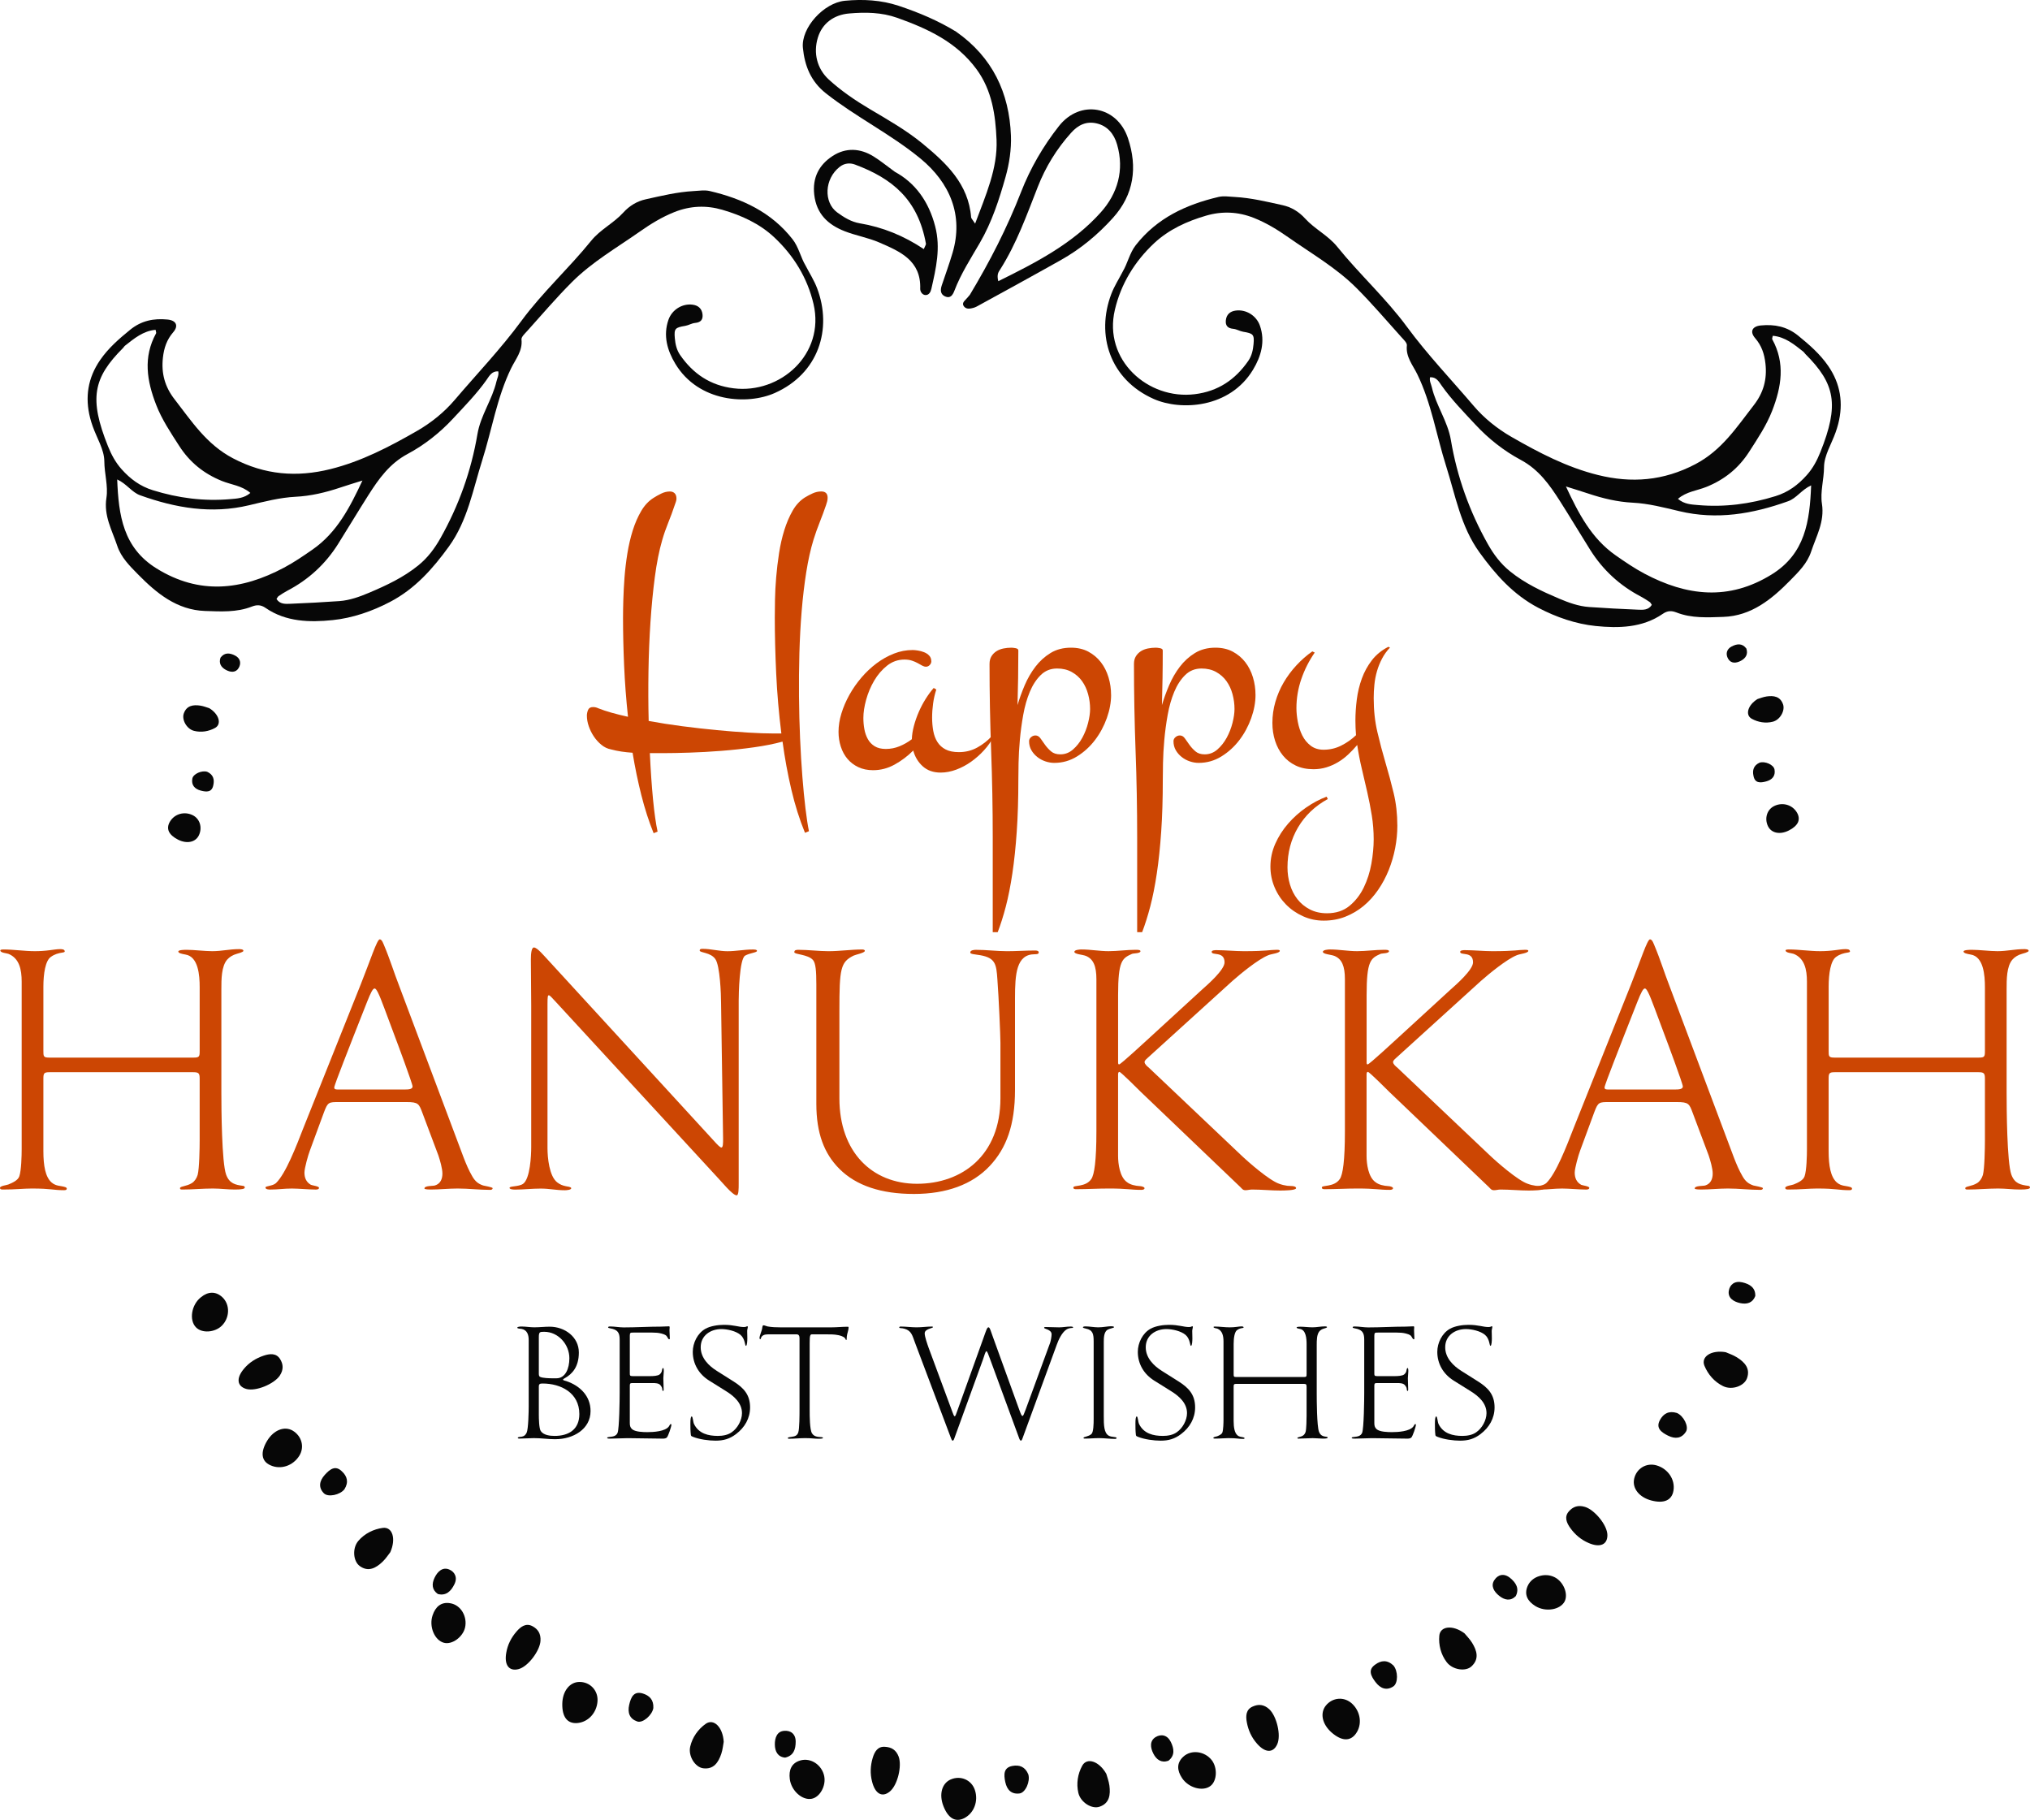 <svg id="_Слой_2" xmlns="http://www.w3.org/2000/svg" width="1080" height="968.05" viewBox="0 0 1080 968.05"><g id="Happy_hanukkah09_92313270"><g id="Happy_hanukkah09_92313270-2"><g><g><path d="M124.99 632.75c-3.97.0-7.76-.54-11.73-.54-5.41.0-10.82.54-16.23.54-1.08.0-1.26-.18-1.26-.72.0-1.08 3.43-.9 6.31-2.71 1.44-.9 2.52-2.52 3.07-4.33.9-3.25 1.08-14.43 1.08-18.22v-33c0-2.89-.54-3.43-3.43-3.43H26.33c-2.89.0-3.25.54-3.25 3.43v38.6c0 7.75 1.08 13.7 4.33 16.59 2.53 2.16 4.69 1.62 7.4 2.53.36.18.72.36.72.72.0.89-.9.89-1.62.89-5.6.0-6.67-.89-16.96-.89-4.33.0-8.66.54-15.33.54-.73.0-1.63.0-1.63-.91.0-1.08 3.79-1.44 4.51-1.8 2.16-.9 5.05-2.16 5.77-4.33 1.08-3.07 1.26-11 1.26-14.43v-89.1c0-6.49-1.26-12.44-7.03-14.79-.9-.36-4.33-.54-4.33-1.8.0-.54 1.26-.54 1.62-.54 5.59.0 11.18.91 16.78.91 2.7.0 5.41-.18 8.11-.55 1.8-.18 3.43-.54 5.23-.54.9.0 2.53.0 2.53 1.26.0.36-.9.54-1.08.54-2.35.36-4.33.9-6.31 2.34-2.89 1.98-3.97 8.84-3.97 15.87v34.09c0 2.88.0 3.6 3.07 3.6h76.83c3.07.0 3.25-.54 3.25-3.6v-33.91c0-6.31-.72-16.23-7.57-17.31-1.99-.36-3.79-.72-3.79-1.62s3.61-.9 4.33-.9c4.15.0 9.56.73 13.71.73 5.23.0 9.01-1.09 14.25-1.09.54.0 2.34.0 2.34.91.0.72-3.07 1.44-3.61 1.62-1.98.54-3.78 1.62-5.05 3.07-3.07 3.61-3.07 10.46-3.07 15.69v55.01c0 8.48.18 37.16 2.53 43.65 1.8 4.88 5.05 5.41 8.84 5.95.36.0 1.09.18 1.09.9s-1.44 1.08-5.23 1.08z" fill="#cc4603"/><path d="M260.8 632.93c-5.77.0-11.54-.72-17.31-.72-4.87.0-9.56.54-14.43.54-.36.0-3.25.0-3.25-.54.0-1.63 4.51-1.26 5.59-1.63 2.89-.89 3.97-3.42 3.97-6.31.0-2.71-1.26-7.04-2.17-9.74l-8.47-22.54c-1.81-4.87-2.17-5.77-8.48-5.77h-35.89c-5.41.0-5.95.0-7.93 5.23l-7.57 20.56c-.91 2.35-2.89 9.38-2.89 11.73.0 2.71.9 5.05 3.42 6.49.73.36 4.33.73 4.33 1.62s-1.26.91-1.8.91c-3.61.0-9.02-.54-12.62-.54-4.33.0-7.22.54-11.54.54-.54.0-2.53.0-2.53-1.08.0-.9 3.79-.72 5.59-2.35 5.23-5.05 10.82-19.66 14.61-29.4l30.48-76.29c5.05-12.62 8.66-23.98 10.11-23.98 1.26.0 1.98 2.52 2.34 3.24 3.07 7.22 5.23 14.43 8.12 21.82l34.27 91.26c1.26 3.25 2.71 6.68 4.51 9.74 1.44 2.53 3.07 3.97 5.77 4.87.72.18 5.05.91 5.05 1.44.0.72-.72.9-1.26.9zm-50.68-81.52-5.59-14.97c-3.07-8.3-4.33-10.64-5.23-10.64s-1.98 1.98-3.97 7.03l-7.04 17.85c-.9 2.53-10.46 26.33-10.46 27.78.0 1.08.9 1.08 2.35 1.08h34.81c1.99.0 4.51.0 4.51-1.62.0-1.44-8.47-24.17-9.38-26.51z" fill="#cc4603"/><path d="M396.43 508.31c-3.07 1.8-3.43 20.56-3.43 23.99v97.4c0 2.52.0 6.13-1.08 6.13-2.17.0-8.11-7.39-9.74-9.02l-86.39-93.79c-2.17-2.34-3.25-3.6-3.79-3.6s-.72.54-.72 4.69v76.65c0 4.87.9 14.97 5.23 18.22 1.44 1.08 2.71 1.62 4.51 1.99.9.18 2.89.36 2.89 1.08.0.9-2.53 1.08-3.42 1.08-4.69.0-8.12-.89-12.81-.89s-9.2.54-13.71.54c-.18.0-2.89.0-2.89-.91.0-1.08 4.87-.54 7.21-2.16 3.79-2.71 4.33-15.16 4.33-19.49v-75.39c0-.36-.18-22.73-.18-24.53.0-3.25.36-6.31 1.62-6.31 1.8.0 5.59 4.69 6.85 5.95l90.18 98.3c.36.36 1.98 2.16 2.71 2.16.9.0.9-2.35.9-4.69l-1.08-72.32c0-4.33-.54-19.84-3.07-23.27-2.52-3.61-8.29-3.25-8.29-4.51.0-.9.9-.9 1.62-.9 4.33.0 8.66 1.27 13.17 1.27s8.83-.91 13.34-.91c.9.0 2.35.0 2.35.73.0.9-3.78 1.08-6.31 2.52z" fill="#cc4603"/><path d="M550.46 507.59c-9.74.0-10.46 10.46-10.46 23.45v48.69c0 18.58-4.51 31.02-13.53 40.58-9.2 9.74-22.9 14.79-40.22 14.79s-30.66-4.33-39.68-13.35c-8.11-8.11-12.26-18.94-12.26-34.63v-63.48c0-7.22-.36-11.36-1.8-12.99-2.71-3.06-9.92-2.88-9.92-4.15s1.27-1.26 2.35-1.26c5.23.0 10.64.73 15.87.73 5.95.0 12.09-.91 17.86-.91.72.0 1.44.18 1.44.73.0 1.08-4.87 1.98-5.95 2.52-7.03 3.43-7.58 7.03-7.58 29.4v46.53c0 28.49 17.31 45.45 41.3 45.45s44.37-15.16 44.37-45.45v-29.58c0-3.79-.9-24.35-1.62-33.73-.54-8.11-1.09-11.36-9.02-12.81-3.07-.54-5.41-.54-5.41-1.44.0-1.26 1.98-1.44 3.06-1.44 5.6.0 11.01.73 16.6.73 4.87.0 9.92-.37 14.79-.37 1.08.0 1.98.18 1.98 1.09s-1.44.9-2.16.9z" fill="#cc4603"/><path d="M681.41 633.29c-5.05.0-10.28-.54-15.33-.54-1.09.0-2.35.36-3.43.36-1.44.0-1.8-.72-2.7-1.62l-53.03-50.68c-1.26-1.26-10.64-10.64-11.36-10.64s-.72 1.08-.72 1.44v43.29c0 4.14.9 11.18 4.69 13.88 1.8 1.44 4.33 1.99 7.03 2.17.54.0 2.35.36 2.35 1.08s-.9.9-1.8.9c-5.59.0-7.4-.72-17.14-.72-5.95.0-11.36.36-17.31.36-.72.0-1.62.0-1.62-.9.0-1.44 6.5.0 9.56-4.51 1.62-2.35 2.71-9.74 2.71-25.44v-80.8c0-7.04-1.63-10.82-5.6-12.44-1.8-.72-6.13-.9-6.13-2.17.0-1.08 2.88-1.26 3.78-1.26 4.87.0 9.56.91 14.43.91s9.56-.73 14.43-.73c.91.0 2.53.0 2.53.73.0 1.26-3.61 1.08-4.51 1.44-5.23 2.35-7.39 3.61-7.39 22v35.71c0 .36.0 1.09.54 1.09.9.0 14.43-12.63 15.87-13.89l28.32-25.97c3.07-2.71 11.91-10.46 11.91-14.43.0-6.13-6.86-3.42-6.86-5.59.0-.9 1.99-.9 2.53-.9 4.69.0 9.92.55 14.61.55 12.27.0 13.71-.73 17.31-.73.9.0 1.8.0 1.8.54.0 1.26-4.51 1.62-6.13 2.34-5.41 2.17-14.61 9.74-19.11 13.71l-44.91 40.76c-.54.54-1.8 1.44-1.8 2.35.0 1.08 1.44 2.34 2.16 2.88l48.88 46.35c4.33 4.15 15.33 13.71 20.56 15.51 1.44.54 2.89.89 4.33 1.08 1.08.18 4.69-.18 4.69 1.26.0 1.26-7.03 1.26-8.11 1.26z" fill="#cc4603"/><path d="M813.61 633.29c-5.05.0-10.28-.54-15.33-.54-1.08.0-2.34.36-3.42.36-1.44.0-1.8-.72-2.71-1.62l-53.02-50.68c-1.26-1.26-10.64-10.64-11.37-10.64s-.72 1.08-.72 1.44v43.29c0 4.14.9 11.18 4.69 13.88 1.8 1.44 4.33 1.99 7.04 2.17.54.0 2.34.36 2.34 1.08s-.9.9-1.8.9c-5.59.0-7.39-.72-17.13-.72-5.95.0-11.36.36-17.31.36-.72.0-1.62.0-1.62-.9.0-1.44 6.49.0 9.56-4.51 1.62-2.35 2.71-9.74 2.71-25.44v-80.8c0-7.04-1.62-10.82-5.59-12.44-1.8-.72-6.13-.9-6.13-2.17.0-1.08 2.89-1.26 3.79-1.26 4.87.0 9.56.91 14.43.91s9.56-.73 14.43-.73c.91.0 2.53.0 2.53.73.0 1.26-3.61 1.08-4.51 1.44-5.23 2.35-7.4 3.61-7.4 22v35.71c0 .36.0 1.09.54 1.09.9.0 14.43-12.63 15.87-13.89l28.31-25.97c3.07-2.71 11.9-10.46 11.9-14.43.0-6.13-6.85-3.42-6.85-5.59.0-.9 1.98-.9 2.53-.9 4.69.0 9.92.55 14.61.55 12.27.0 13.71-.73 17.31-.73.9.0 1.8.0 1.8.54.0 1.26-4.51 1.62-6.13 2.34-5.41 2.17-14.6 9.74-19.11 13.71l-44.91 40.76c-.54.54-1.8 1.44-1.8 2.35.0 1.08 1.44 2.34 2.16 2.88l48.88 46.35c4.33 4.15 15.33 13.71 20.56 15.51 1.44.54 2.89.89 4.33 1.08 1.09.18 4.69-.18 4.69 1.26.0 1.26-7.03 1.26-8.11 1.26z" fill="#cc4603"/><path d="M936.61 632.93c-5.77.0-11.54-.72-17.31-.72-4.87.0-9.56.54-14.43.54-.36.0-3.25.0-3.25-.54.0-1.63 4.51-1.26 5.6-1.63 2.88-.89 3.97-3.42 3.97-6.31.0-2.71-1.26-7.04-2.17-9.74l-8.47-22.54c-1.8-4.87-2.16-5.77-8.48-5.77h-35.89c-5.41.0-5.95.0-7.93 5.23l-7.58 20.56c-.9 2.35-2.89 9.38-2.89 11.73.0 2.71.9 5.05 3.43 6.49.72.36 4.33.73 4.33 1.62s-1.26.91-1.8.91c-3.61.0-9.02-.54-12.63-.54-4.33.0-7.21.54-11.54.54-.54.0-2.52.0-2.52-1.08.0-.9 3.79-.72 5.59-2.35 5.23-5.05 10.82-19.66 14.61-29.4l30.48-76.29c5.05-12.62 8.65-23.98 10.1-23.98 1.26.0 1.99 2.52 2.34 3.24 3.07 7.22 5.23 14.43 8.12 21.82l34.27 91.26c1.26 3.25 2.71 6.68 4.51 9.74 1.44 2.53 3.07 3.97 5.77 4.87.72.18 5.05.91 5.05 1.44.0.72-.72.9-1.26.9zm-50.68-81.52-5.59-14.97c-3.07-8.3-4.33-10.64-5.23-10.64s-1.98 1.98-3.97 7.03l-7.03 17.85c-.9 2.53-10.46 26.33-10.46 27.78.0 1.08.9 1.08 2.34 1.08h34.81c1.98.0 4.51.0 4.51-1.62.0-1.44-8.47-24.17-9.38-26.51z" fill="#cc4603"/><path d="M1074.77 632.75c-3.97.0-7.76-.54-11.72-.54-5.41.0-10.82.54-16.23.54-1.08.0-1.26-.18-1.26-.72.0-1.08 3.42-.9 6.31-2.71 1.44-.9 2.52-2.52 3.07-4.33.9-3.25 1.08-14.43 1.08-18.22v-33c0-2.89-.54-3.43-3.43-3.43h-76.47c-2.88.0-3.25.54-3.25 3.43v38.6c0 7.75 1.08 13.7 4.33 16.59 2.53 2.16 4.69 1.62 7.4 2.53.36.18.72.36.72.72.0.89-.9.89-1.62.89-5.59.0-6.67-.89-16.96-.89-4.33.0-8.65.54-15.33.54-.72.0-1.62.0-1.62-.91.0-1.08 3.79-1.44 4.51-1.8 2.17-.9 5.05-2.16 5.77-4.33 1.09-3.07 1.26-11 1.26-14.43v-89.1c0-6.49-1.26-12.44-7.04-14.79-.9-.36-4.33-.54-4.33-1.8.0-.54 1.26-.54 1.62-.54 5.6.0 11.18.91 16.78.91 2.7.0 5.41-.18 8.11-.55 1.8-.18 3.43-.54 5.23-.54.9.0 2.53.0 2.53 1.26.0.36-.9.54-1.08.54-2.34.36-4.33.9-6.31 2.34-2.88 1.98-3.96 8.84-3.96 15.87v34.09c0 2.88.0 3.6 3.06 3.6h76.83c3.07.0 3.25-.54 3.25-3.6v-33.91c0-6.31-.72-16.23-7.58-17.31-1.99-.36-3.79-.72-3.79-1.62s3.61-.9 4.33-.9c4.15.0 9.56.73 13.71.73 5.23.0 9.02-1.09 14.25-1.09.54.0 2.35.0 2.35.91.0.72-3.07 1.44-3.61 1.62-1.98.54-3.79 1.62-5.05 3.07-3.07 3.61-3.07 10.46-3.07 15.69v55.01c0 8.48.18 37.16 2.52 43.65 1.8 4.88 5.05 5.41 8.84 5.95.36.0 1.08.18 1.08.9s-1.44 1.08-5.23 1.08z" fill="#cc4603"/></g><g><path d="M359.9 265.13c0 .63-.11 1.23-.32 1.8-.21.56-.42 1.16-.63 1.8-1.06 3.17-2.2 6.27-3.43 9.3-1.23 3.03-2.31 6.13-3.22 9.3-1.62 5.57-2.92 12.1-3.91 19.6-.99 7.51-1.76 15.5-2.33 23.99-.56 8.5-.92 17.23-1.06 26.21-.14 8.98-.11 17.77.11 26.37 5.71 1.06 11.68 1.99 17.91 2.8 6.23.81 12.31 1.5 18.23 2.06 5.92.57 11.5 1 16.75 1.32 5.25.32 9.78.48 13.58.48h4.12c-1.34-10.71-2.26-21.35-2.75-31.92-.49-10.57-.74-20.46-.74-29.7.0-2.68.04-5.88.11-9.62.07-3.74.28-7.7.63-11.89.35-4.19.86-8.46 1.53-12.79.67-4.33 1.6-8.42 2.8-12.26 1.2-3.84 2.68-7.29 4.44-10.36 1.76-3.07 3.95-5.4 6.55-7.03 1.27-.78 2.64-1.49 4.12-2.17 1.48-.67 2.99-1 4.55-1 2.26.0 3.38 1.13 3.38 3.38.0.7-.09 1.37-.27 2.01-.18.63-.37 1.27-.58 1.9-1.06 3.1-2.18 6.14-3.38 9.14-1.2 2.99-2.29 6.07-3.28 9.25-1.55 5.07-2.84 10.83-3.86 17.28s-1.83 13.3-2.43 20.56c-.6 7.26-1 14.76-1.22 22.51-.21 7.76-.28 15.45-.21 23.09.07 7.65.26 15.1.58 22.35.32 7.26.72 14.02 1.22 20.29.49 6.27 1.04 11.89 1.64 16.86.6 4.97 1.22 9 1.85 12.1l-2.11.85c-2.89-7.04-5.3-14.69-7.24-22.93-1.94-8.24-3.51-16.76-4.7-25.57-4.37 1.2-9.4 2.21-15.11 3.01-5.71.81-11.5 1.44-17.38 1.9-5.88.46-11.56.78-17.02.95-5.46.18-10.09.27-13.9.27h-7.18c.42 9.15.99 17.36 1.69 24.62.71 7.26 1.52 12.96 2.43 17.12l-2.11.85c-2.54-6.27-4.72-13.03-6.55-20.29-1.83-7.26-3.38-14.76-4.65-22.51-2.04-.14-4.02-.35-5.92-.63-1.9-.28-3.77-.67-5.6-1.16-1.83-.35-3.52-1.16-5.07-2.43-1.55-1.27-2.89-2.75-4.02-4.44-1.13-1.69-2.03-3.5-2.7-5.44-.67-1.93-1-3.82-1-5.66.0-.99.21-1.99.63-3.01.42-1.02 1.3-1.53 2.64-1.53.99.0 1.9.21 2.75.63 2.11.84 4.49 1.64 7.13 2.38s5.55 1.47 8.72 2.16c-.99-9.23-1.67-18.32-2.06-27.26-.39-8.94-.58-17.36-.58-25.26.0-2.75.05-5.99.16-9.72.11-3.74.32-7.7.63-11.89.32-4.19.83-8.46 1.53-12.79.7-4.33 1.66-8.4 2.85-12.21 1.2-3.8 2.69-7.24 4.49-10.3 1.8-3.07 4-5.4 6.61-7.03 1.2-.78 2.55-1.53 4.07-2.27 1.52-.74 3.04-1.11 4.59-1.11 1.06.0 1.9.32 2.54.95.63.63.95 1.55.95 2.75z" fill="#cc4603"/><path d="M495.49 351.68c0 .78-.28 1.47-.85 2.06-.56.6-1.23.9-2.01.9-.63.0-1.3-.19-2.01-.58-.7-.38-1.5-.83-2.37-1.32-.88-.49-1.9-.93-3.07-1.32s-2.49-.58-3.97-.58c-3.45.0-6.53 1.08-9.25 3.22-2.71 2.15-5 4.81-6.87 7.98-1.86 3.17-3.29 6.55-4.28 10.14-.99 3.59-1.48 6.83-1.48 9.72.0 2.05.18 4.03.53 5.97.35 1.94.97 3.7 1.85 5.29.88 1.58 2.1 2.85 3.65 3.8s3.52 1.43 5.92 1.43c2.53.0 4.96-.48 7.29-1.43 2.32-.95 4.51-2.2 6.55-3.75.07-2.26.44-4.63 1.11-7.14.67-2.5 1.53-4.96 2.59-7.4 1.06-2.43 2.27-4.74 3.65-6.92 1.37-2.18 2.8-4.12 4.28-5.81l1.37.85c-.78 2.4-1.34 4.86-1.69 7.4-.35 2.54-.53 5.04-.53 7.5s.21 4.93.63 7.19c.42 2.26 1.16 4.21 2.22 5.86 1.06 1.66 2.5 2.96 4.33 3.91 1.83.95 4.19 1.43 7.08 1.43 3.52.0 6.76-.81 9.72-2.43 2.96-1.62 5.57-3.66 7.82-6.13l.85.42c-1.27 2.47-2.92 4.83-4.97 7.08-2.04 2.26-4.31 4.28-6.81 6.07-2.5 1.8-5.16 3.22-7.98 4.28-2.82 1.06-5.6 1.59-8.35 1.59-3.88.0-7.05-1.11-9.51-3.33s-4.16-5.02-5.07-8.4c-2.96 2.96-6.25 5.44-9.88 7.45-3.63 2.01-7.45 3.01-11.47 3.01-2.96.0-5.58-.54-7.88-1.63-2.29-1.09-4.21-2.55-5.76-4.39-1.55-1.83-2.73-4-3.54-6.5-.81-2.49-1.22-5.12-1.22-7.87.0-3.17.51-6.43 1.53-9.77 1.02-3.35 2.43-6.64 4.23-9.88 1.8-3.24 3.93-6.3 6.39-9.19 2.47-2.89 5.16-5.43 8.08-7.61 2.92-2.18 6.01-3.91 9.25-5.18 3.24-1.27 6.55-1.9 9.93-1.9.78.0 1.73.09 2.85.27 1.13.18 2.22.47 3.28.9 1.06.42 1.96 1.02 2.7 1.8.74.78 1.11 1.76 1.11 2.96z" fill="#cc4603"/><path d="M591.13 369.65c0 3.95-.76 8.05-2.27 12.31-1.52 4.26-3.61 8.15-6.29 11.68-2.68 3.52-5.86 6.43-9.56 8.72-3.7 2.29-7.73 3.44-12.1 3.44-1.55.0-3.12-.26-4.7-.79-1.59-.53-3.03-1.3-4.33-2.33-1.3-1.02-2.36-2.23-3.17-3.64s-1.22-3-1.22-4.76c0-.85.35-1.57 1.06-2.17.7-.6 1.48-.9 2.33-.9 1.06.0 1.96.53 2.7 1.59.74 1.06 1.55 2.21 2.43 3.43.88 1.23 1.94 2.38 3.17 3.44 1.23 1.06 2.87 1.59 4.92 1.59 2.54.0 4.79-.86 6.76-2.59 1.97-1.73 3.63-3.82 4.97-6.29 1.34-2.47 2.36-5.09 3.06-7.87.7-2.78 1.06-5.24 1.06-7.35.0-2.68-.35-5.32-1.06-7.92-.71-2.61-1.78-4.92-3.22-6.93-1.44-2.01-3.28-3.63-5.5-4.86-2.22-1.23-4.81-1.85-7.77-1.85-3.45.0-6.36 1.16-8.72 3.49-2.36 2.33-4.3 5.3-5.81 8.93-1.52 3.63-2.68 7.7-3.49 12.21-.81 4.51-1.41 8.97-1.8 13.37-.39 4.4-.62 8.47-.69 12.21-.07 3.73-.11 6.69-.11 8.88.0 10.22-.28 19.43-.85 27.64-.56 8.21-1.34 15.62-2.33 22.25-.99 6.62-2.15 12.49-3.48 17.59-1.34 5.11-2.78 9.67-4.33 13.69h-2.64v-50.52c0-15.43-.28-30.77-.85-46.02-.56-15.25-.85-30.63-.85-46.13.0-1.62.33-2.97 1-4.07.67-1.09 1.55-1.99 2.64-2.7 1.09-.7 2.35-1.19 3.76-1.48 1.41-.28 2.85-.42 4.33-.42.42.0 1.13.09 2.11.26.99.18 1.48.58 1.48 1.21.0 4.93-.04 9.8-.11 14.59-.07 4.79-.18 9.62-.32 14.48.99-3.38 2.26-6.88 3.8-10.52 1.55-3.63 3.45-6.92 5.71-9.88 2.26-2.96 4.93-5.39 8.03-7.29 3.1-1.9 6.73-2.85 10.88-2.85 3.52.0 6.61.7 9.25 2.11 2.64 1.42 4.86 3.28 6.66 5.6 1.8 2.33 3.15 5.01 4.07 8.03.92 3.03 1.37 6.17 1.37 9.4z" fill="#cc4603"/><path d="M667.96 369.65c0 3.95-.76 8.05-2.27 12.31-1.52 4.26-3.61 8.15-6.29 11.68-2.68 3.52-5.87 6.43-9.57 8.72-3.7 2.29-7.73 3.44-12.1 3.44-1.55.0-3.12-.26-4.7-.79-1.59-.53-3.03-1.3-4.33-2.33-1.3-1.02-2.36-2.23-3.17-3.64s-1.21-3-1.21-4.76c0-.85.35-1.57 1.06-2.17.7-.6 1.48-.9 2.33-.9 1.06.0 1.95.53 2.69 1.59.74 1.06 1.55 2.21 2.43 3.43.88 1.23 1.94 2.38 3.17 3.44 1.23 1.06 2.87 1.59 4.91 1.59 2.54.0 4.79-.86 6.77-2.59 1.97-1.73 3.63-3.82 4.97-6.29 1.34-2.47 2.36-5.09 3.07-7.87.7-2.78 1.06-5.24 1.06-7.35.0-2.68-.35-5.32-1.06-7.92-.7-2.61-1.78-4.92-3.22-6.93-1.44-2.01-3.28-3.63-5.49-4.86-2.22-1.23-4.81-1.85-7.77-1.85-3.45.0-6.36 1.16-8.72 3.49-2.36 2.33-4.3 5.3-5.81 8.93-1.51 3.63-2.67 7.7-3.48 12.21-.81 4.51-1.41 8.97-1.8 13.37-.39 4.4-.62 8.47-.69 12.21-.07 3.73-.11 6.69-.11 8.88.0 10.22-.28 19.43-.85 27.64-.56 8.21-1.34 15.62-2.33 22.25-.99 6.62-2.15 12.49-3.49 17.59-1.34 5.11-2.78 9.67-4.33 13.69h-2.64v-50.52c0-15.43-.28-30.77-.85-46.02-.56-15.25-.85-30.63-.85-46.13.0-1.62.33-2.97 1-4.07.67-1.09 1.55-1.99 2.64-2.7 1.09-.7 2.34-1.19 3.75-1.48 1.41-.28 2.85-.42 4.33-.42.42.0 1.13.09 2.11.26.99.18 1.48.58 1.48 1.21.0 4.93-.03 9.8-.11 14.59-.07 4.79-.18 9.62-.32 14.48.99-3.38 2.26-6.88 3.81-10.52 1.55-3.63 3.45-6.92 5.71-9.88 2.26-2.96 4.93-5.39 8.03-7.29 3.1-1.9 6.73-2.85 10.88-2.85 3.52.0 6.61.7 9.25 2.11 2.64 1.42 4.86 3.28 6.66 5.6 1.8 2.33 3.15 5.01 4.07 8.03.92 3.03 1.37 6.17 1.37 9.4z" fill="#cc4603"/><path d="M743.42 439.08c0 4.01-.39 8.03-1.16 12.05-.78 4.02-1.92 7.91-3.43 11.68-1.52 3.77-3.4 7.29-5.66 10.57s-4.83 6.11-7.71 8.51c-2.89 2.4-6.11 4.3-9.67 5.71-3.56 1.41-7.42 2.11-11.57 2.11-3.87.0-7.54-.77-10.99-2.33-3.45-1.55-6.47-3.63-9.04-6.24-2.57-2.61-4.6-5.65-6.08-9.14-1.48-3.49-2.22-7.17-2.22-11.04.0-4.23.87-8.28 2.59-12.16 1.72-3.88 4-7.43 6.81-10.67 2.82-3.24 6-6.09 9.56-8.56 3.56-2.47 7.21-4.4 10.94-5.81l.63 1.27c-6.83 3.73-12.11 8.77-15.85 15.11-3.74 6.34-5.6 13.42-5.6 21.24.0 3.17.44 6.22 1.32 9.14.88 2.92 2.2 5.51 3.96 7.77s3.96 4.07 6.6 5.44c2.64 1.37 5.69 2.06 9.14 2.06 4.79.0 8.77-1.3 11.94-3.91 3.17-2.61 5.71-5.86 7.61-9.77 1.9-3.91 3.26-8.15 4.07-12.73.81-4.58 1.22-8.88 1.22-12.9.0-4.3-.33-8.52-1-12.68-.67-4.15-1.48-8.31-2.43-12.47-.95-4.16-1.92-8.32-2.9-12.47-.99-4.16-1.8-8.35-2.43-12.58-1.48 1.76-3.07 3.43-4.76 5.02-1.69 1.59-3.51 2.96-5.44 4.12-1.94 1.16-4 2.08-6.19 2.75-2.18.67-4.47 1-6.87 1-3.59.0-6.75-.65-9.46-1.96-2.71-1.3-4.98-3.08-6.81-5.34-1.83-2.25-3.22-4.86-4.17-7.82-.95-2.96-1.43-6.13-1.43-9.51.0-3.81.53-7.54 1.59-11.2 1.06-3.66 2.54-7.11 4.44-10.36 1.9-3.24 4.16-6.27 6.77-9.09 2.61-2.82 5.43-5.29 8.45-7.4l1.27.63c-3.03 4.37-5.41 9.08-7.14 14.11-1.73 5.04-2.59 10.2-2.59 15.48.0 2.26.25 4.69.74 7.29.49 2.61 1.28 5.01 2.37 7.19 1.09 2.18 2.57 4 4.44 5.44 1.87 1.44 4.18 2.17 6.92 2.17 3.31.0 6.41-.73 9.3-2.17 2.89-1.44 5.53-3.29 7.93-5.55-.21-2.6-.32-5.21-.32-7.82.0-3.59.25-7.33.74-11.2.49-3.87 1.39-7.59 2.69-11.15 1.3-3.56 3.09-6.8 5.34-9.72 2.26-2.92 5.18-5.3 8.77-7.14l.85.42c-1.69 1.76-3.1 3.72-4.22 5.87-1.13 2.15-2.03 4.38-2.7 6.71-.67 2.33-1.13 4.7-1.37 7.13-.25 2.43-.37 4.81-.37 7.14.0 6.49.65 12.51 1.96 18.07 1.3 5.57 2.75 11.03 4.33 16.38 1.59 5.35 3.03 10.73 4.33 16.12 1.3 5.39 1.95 11.12 1.95 17.17z" fill="#cc4603"/></g><path d="M597.29 144.48c2.69-4.5 3.66-9.87 6.98-14.1 11.28-14.41 26.76-21.57 44.01-25.62 2.72-.64 5.75-.13 8.63.01 8.67.48 17.11 2.52 25.51 4.39 4.52 1 8.57 3.38 11.93 7.09 5.09 5.6 12.22 8.97 17.06 14.97 11.86 14.69 25.96 27.46 37.16 42.69 10.91 14.81 23.61 28.09 35.5 42.05 5.5 6.46 12.42 12.05 20.02 16.42 14.62 8.4 29.56 16.2 46.01 20.28 17.89 4.45 34.92 3.15 51.87-5.75 14.09-7.4 22-19.7 31.1-31.41 5.12-6.59 7.12-13.74 6.18-22.09-.58-5.19-2.03-9.55-5.48-13.54-3.01-3.48-1.55-6.32 3.04-6.76 7.3-.7 13.86.56 19.86 5.44 5.95 4.84 11.62 9.76 16 16.13 6.52 9.49 8.12 19.75 5.3 30.8-.39 1.53-.88 3.03-1.4 4.52-2.18 6.17-6.12 12.32-6.15 18.49-.05 6.6-2.1 13.2-1.12 19.45 1.5 9.62-3.01 17.23-5.76 25.52-2.07 6.24-6.66 10.73-11.04 15.19-9.87 10.05-20.7 18.98-35.67 19.49-8.32.27-16.84.82-24.91-2.35-2.61-1.01-4.76-1.03-7.31.74-10.83 7.47-23.57 7.69-35.66 6.46-10.51-1.08-20.94-4.64-30.63-9.73-13.21-6.94-22.64-17.58-31.2-29.41-10-13.8-12.8-30.32-17.78-46-5.15-16.25-7.77-33.27-15.33-48.81-2.34-4.82-6.2-9.19-5.53-15.33.15-1.36-1.78-3.11-2.98-4.46-7.92-8.78-15.58-17.82-23.94-26.16-10.65-10.63-23.73-18.15-35.97-26.74-5.81-4.08-11.78-7.76-18.46-10.42-8.48-3.38-17.03-3.69-25.47-1.22-10.13 2.95-19.84 7.36-27.65 14.67-10.36 9.71-17.67 21.66-20.89 35.45-6.24 26.67 17.65 47.93 42.53 44.85 12.37-1.52 21.51-7.7 28.45-17.72 1.88-2.71 2.53-5.8 2.81-8.93.46-5.13-.19-5.68-5.55-6.57-1.78-.3-3.46-1.39-5.23-1.55-3.04-.27-4.28-1.78-3.95-4.63.35-3 2.26-4.67 5.18-5.07 5.52-.78 11.08 2.64 12.95 8.05 2.92 8.42.58 16.34-3.68 23.4-12.38 20.5-38.35 21.97-52.87 15.54-23.32-10.36-30.78-34.04-22.54-55.8 1.57-4.15 4.04-7.97 6.09-11.93zm163.53 56.2c-.45 1.93.54 3.57.94 5.31 2.27 9.76 8.45 18.09 10.13 28.05 3.3 19.62 9.93 38.07 19.68 55.38 3.09 5.48 6.74 10.4 11.82 14.51 7.92 6.41 16.92 10.6 26.08 14.49 5.02 2.12 10.33 4.06 15.88 4.46 8.64.62 17.29 1.06 25.93 1.42 2.75.12 5.74.33 7.52-2.57-.48-.66-.69-1.21-1.1-1.48-1.53-1.02-3.06-2.05-4.69-2.9-11.21-5.85-20.2-14.1-26.94-24.79-5.45-8.65-10.67-17.45-16.17-26.06-5.5-8.63-11.23-16.74-20.86-21.89-8.96-4.79-17.17-11.27-24.13-18.78-6.21-6.69-12.65-13.23-17.96-20.76-1.41-1.99-2.73-4.59-6.14-4.4zm72.28 58.08c6.63 14.18 13.51 27.62 26.49 36.67 4.96 3.46 9.93 6.86 15.26 9.69 22.5 11.95 44.9 14.59 67.75.42 17.77-11.01 20.22-28.18 20.96-47.36-5.16 2.39-7.75 6.83-12.25 8.44-18.84 6.75-37.95 10.05-57.88 5.29-8.15-1.95-16.42-4.09-24.71-4.51-8.29-.42-16.01-2.29-23.73-4.86-3.95-1.31-7.93-2.52-11.89-3.77zm110.05-80.16c-.14.89-.46 1.54-.27 1.89 6.98 12.66 4.88 25.32-.03 37.95-3.06 7.89-7.76 14.86-12.3 21.93-5.6 8.7-13.06 14.72-22.7 18.62-4.93 2-10.64 2.46-15.15 6.37 3.38 2.88 7.17 2.99 10.74 3.3 14.02 1.22 27.68-.56 41.16-4.75 6.86-2.12 12.06-6.04 16.68-11.23 3.23-3.61 5.44-7.81 7.18-12.16 10.13-25.26 7.95-36.35-8.01-52.25-.37-.37-.62-.88-1.02-1.19-4.88-3.84-9.66-7.89-16.29-8.47z" fill="#070707" fill-rule="evenodd"/><g><path d="M508.73 16.89c19.24 13.49 28.25 32.44 29.11 55.29.27 7.28-.87 14.88-2.86 21.92-3.4 12.05-7.27 24.02-13.64 35-4.84 8.34-10.12 16.47-13.59 25.56-.86 2.24-2.13 4.29-4.96 3.01-2.54-1.15-2.55-3.45-1.78-5.79 1.93-5.8 4.05-11.54 5.78-17.41 5.87-19.87-1.28-37.19-17.28-50.3-15.79-12.94-34.11-21.92-50.09-34.51-8.18-6.45-11.31-14.8-12.26-24.15-1.09-10.67 11.07-24.03 22.34-25.11 9.66-.92 19.31-.41 28.66 2.7 10.71 3.57 21.04 7.93 30.57 13.78zm10.05 102.08c5.74-15.36 12.02-29.38 11.4-44.63-.55-13.04-2.37-26.21-10.61-37.46-10.64-14.51-25.89-21.56-42.14-27.37-8.46-3.01-17.08-3.09-25.72-2.34-8.04.7-14.27 5.21-16.6 12.85-2.5 8.19-.44 16.53 5.81 22.27 6.57 6.03 14.13 11.16 21.82 15.72 9.7 5.74 19.51 11.32 28.18 18.46 12.52 10.32 24.34 21.37 25.74 39.15.04.54.63 1.04 2.13 3.34z" fill="#070707" fill-rule="evenodd"/><path d="M515.97 156.84c10.66-17.74 19.87-35.74 27.25-54.69 4.94-12.69 11.78-24.46 20.17-35.1 11.23-14.25 30.92-10.79 36.71 6.47 5.14 15.37 3.27 29.94-8.05 42.44-8.04 8.89-17.18 16.49-27.63 22.36-14.86 8.36-29.83 16.54-44.78 24.73-1.08.59-2.37.91-3.61 1.09-1.32.2-2.65-.24-3.37-1.42-.83-1.35.12-2.34 1.03-3.29.89-.93 1.71-1.93 2.29-2.6zm15.14-7.27c20.18-9.95 39.67-20.02 54.51-36.59 9-10.04 12.63-22.46 8.7-36.08-1.6-5.59-5.09-9.94-10.92-11.27-5.38-1.24-9.75.73-13.63 5.1-7.65 8.54-13.49 18.06-17.64 28.65-5.89 15-11.29 30.2-19.99 43.91-.85 1.33-1.96 2.6-1.03 6.28z" fill="#070707" fill-rule="evenodd"/><path d="M476.1 91.4c10.77 5.84 18 15.71 21.44 29.02 3 11.52.44 22.3-2.04 33.25-.36 1.59-1.21 3.28-3.04 3.28s-2.93-1.93-2.89-3.32c.51-15.14-10.83-19.9-21.78-24.65-5.85-2.54-12.33-3.63-18.3-5.95-8.89-3.44-15.13-9.19-16.3-19.49-1.04-9.1 2.61-15.91 9.77-20.56 7.02-4.57 14.69-4.2 21.85.27 3.54 2.2 6.8 4.88 11.28 8.14zm15.38 41.1c.72-1.75 1.23-2.38 1.13-2.9-4.25-23.58-17.93-34.66-37.68-42.05-2.89-1.09-5.86-.67-8.22 1.22-8.16 6.41-8.57 18.89-1.31 24.22 3.68 2.7 7.51 5.03 11.99 5.79 12.18 2.05 23.35 6.56 34.1 13.72z" fill="#070707" fill-rule="evenodd"/></g><path d="M434.7 153.27c8.25 21.76.79 45.44-22.53 55.79-14.52 6.44-40.49 4.96-52.87-15.53-4.26-7.06-6.6-14.98-3.68-23.4 1.88-5.41 7.43-8.83 12.95-8.05 2.92.41 4.82 2.08 5.18 5.07.33 2.85-.91 4.35-3.95 4.63-1.78.16-3.45 1.25-5.23 1.55-5.36.89-6.01 1.44-5.55 6.57.28 3.14.94 6.22 2.81 8.93 6.93 10.02 16.08 16.2 28.45 17.72 24.87 3.08 48.77-18.18 42.53-44.86-3.22-13.79-10.53-25.74-20.9-35.45-7.8-7.31-17.51-11.71-27.65-14.66-8.44-2.46-16.98-2.16-25.46 1.22-6.68 2.66-12.65 6.34-18.46 10.42-12.24 8.59-25.33 16.12-35.97 26.74-8.36 8.34-16.02 17.38-23.94 26.16-1.21 1.35-3.14 3.1-2.99 4.46.68 6.13-3.19 10.51-5.52 15.33-7.55 15.54-10.18 32.56-15.33 48.81-4.98 15.68-7.79 32.19-17.78 46-8.56 11.82-17.98 22.46-31.2 29.4-9.7 5.09-20.12 8.65-30.64 9.73-12.08 1.24-24.82 1.02-35.65-6.46-2.56-1.77-4.71-1.75-7.32-.74-8.07 3.17-16.59 2.62-24.91 2.34-14.97-.5-25.8-9.43-35.68-19.48-4.38-4.46-8.97-8.95-11.04-15.19-2.75-8.29-7.26-15.91-5.75-25.52.98-6.25-1.08-12.85-1.12-19.44-.04-6.18-3.97-12.33-6.15-18.5-.53-1.49-1.01-3-1.4-4.52-2.82-11.05-1.22-21.31 5.3-30.8 4.38-6.37 10.05-11.29 16-16.13 6-4.88 12.56-6.15 19.86-5.44 4.59.44 6.05 3.28 3.04 6.76-3.44 3.99-4.9 8.35-5.48 13.54-.93 8.35 1.06 15.51 6.18 22.1 9.1 11.71 17 24.01 31.09 31.41 16.96 8.91 33.98 10.2 51.87 5.75 16.45-4.09 31.39-11.88 46.01-20.28 7.59-4.36 14.51-9.97 20.01-16.42 11.89-13.96 24.59-27.23 35.5-42.05 11.2-15.24 25.3-28 37.17-42.69 4.84-5.99 11.97-9.36 17.06-14.97 3.36-3.71 7.41-6.09 11.93-7.09 8.41-1.87 16.84-3.91 25.51-4.39 2.88-.15 5.9-.66 8.63-.01 17.24 4.04 32.73 11.2 44.01 25.62 3.31 4.23 4.28 9.59 6.98 14.1 2.05 3.97 4.51 7.79 6.08 11.94zm-175.75 48.67c-5.31 7.53-11.75 14.07-17.96 20.76-6.96 7.5-15.17 13.98-24.13 18.77-9.63 5.15-15.36 13.26-20.86 21.89-5.5 8.62-10.72 17.41-16.17 26.06-6.74 10.68-15.73 18.94-26.94 24.79-1.62.85-3.16 1.87-4.69 2.9-.4.27-.62.82-1.1 1.48 1.77 2.9 4.77 2.69 7.52 2.57 8.64-.36 17.29-.8 25.93-1.42 5.55-.41 10.86-2.34 15.88-4.47 9.16-3.88 18.16-8.08 26.08-14.49 5.08-4.11 8.72-9.03 11.82-14.51 9.75-17.31 16.37-35.76 19.68-55.37 1.68-9.97 7.87-18.3 10.13-28.05.41-1.75 1.39-3.38.94-5.32-3.41-.19-4.74 2.42-6.14 4.4zm-78.03 57.45c-7.72 2.57-15.43 4.44-23.73 4.86-8.3.42-16.57 2.57-24.71 4.51-19.94 4.76-39.05 1.46-57.88-5.29-4.51-1.61-7.1-6.06-12.25-8.44.74 19.19 3.19 36.35 20.96 47.36 22.86 14.16 45.26 11.53 67.76-.42 5.34-2.83 10.29-6.23 15.27-9.69 12.97-9.04 19.85-22.49 26.48-36.67-3.96 1.25-7.94 2.45-11.89 3.77zm-114.45-75.46c-.41.31-.64.82-1.02 1.19-15.95 15.91-18.13 26.99-8 52.25 1.74 4.34 3.96 8.55 7.18 12.16 4.62 5.18 9.82 9.1 16.68 11.23 13.48 4.19 27.13 5.97 41.16 4.75 3.57-.31 7.35-.42 10.74-3.3-4.51-3.91-10.23-4.37-15.16-6.37-9.63-3.9-17.1-9.93-22.69-18.62-4.55-7.07-9.24-14.04-12.3-21.93-4.91-12.64-7.01-25.29-.03-37.96.19-.35-.12-.99-.26-1.89-6.62.58-11.41 4.64-16.29 8.47z" fill="#070707" fill-rule="evenodd"/><g><path d="M295.59 765.57c-4.04.0-7.49-.59-11.53-.59-2.45.0-5.22.25-7.66.25-.25.0-.93.0-.93-.42.0-.5 1.68-.5 2.1-.59 1.35-.25 2.02-.92 2.61-2.1.93-1.94 1.1-11.45 1.1-14.06v-35.19c0-2.69-.68-5.3-3.71-5.98-.75-.17-2.35-.08-2.35-.67s1.93-.6 2.35-.6c2.19.0 4.46.42 6.65.42 2.78.0 5.47-.33 8.25-.33 7.91.0 15.49 5.38 15.49 13.72.0 7.83-3.7 11.53-7.41 13.63-.25.17-1.01.5-1.01.84s1.26.6 1.77.76c7.24 2.44 12.88 7.91 12.88 15.91.0 9.76-9.43 14.98-18.6 14.98zm-6.06-57.15c-2.44.0-2.86.08-2.86 3.03v19.1c0 .68.0 1.52.68 1.85 1.43.68 5.05.76 6.73.76h1.94c4.71.0 6.9-5.05 6.9-10.68.0-7.33-5.89-14.06-13.38-14.06zm-.84 27.52c-1.26.0-2.02.09-2.02 1.6v14.99c0 1.85.08 7.23 1.01 8.66 1.52 2.27 4.96 2.61 7.41 2.61 7.32.0 13.13-3.28 13.13-11.62.0-11.44-10.02-16.25-19.53-16.25z" fill="#070707"/><path d="M356.02 712.38c-.34.0-.51-.33-.67-.59-.84-1.6-1.35-1.85-3.45-2.44-1.6-.42-3.2-.51-4.8-.51h-10.18c-1.43.0-1.85.0-1.85 1.61v19.86c0 1.26.0 1.69 1.43 1.69h9.59c1.26.0 3.96-.09 4.88-.93.51-.42.93-1.01 1.1-1.61.08-.33.25-1.77.67-1.77s.42 1.35.42 1.6c0 1.26-.25 2.52-.25 3.79.0 2.02.17 3.96.17 5.98.0.17.0.84-.34.84-.42.0-.42-1.26-.5-1.6-.17-.5-.5-1.01-.84-1.43-.92-1.18-2.86-1.18-4.21-1.18h-10.86c-1.18.0-1.26.42-1.26 1.52v19.7c0 1.34.17 2.35 1.18 3.28 1.68 1.52 6.06 1.6 8.25 1.6 3.03.0 9.43-.34 11.36-3.03.33-.42.59-1.26 1.01-1.26.17.0.33.17.33.34.0 1.01-1.68 6.06-2.44 6.82-.51.5-1.43.59-2.11.59-5.72.0-13.04-.25-18.77-.25-3.11.0-6.14.25-9.26.25-.67.0-1.6.0-1.6-.42.0-.34.67-.42 1.43-.5 1.52-.17 3.37-.34 4.12-2.19.92-2.52 1.1-17.5 1.1-21.12v-28.53c0-3.7-1.18-5.22-4.96-5.89-.51-.08-1.18-.25-1.18-.51.0-.33.25-.5 1.09-.5 2.44.0 4.8.5 7.24.5 6.57.0 13.21-.42 19.78-.42 1.43.0 2.86-.16 4.29-.16.25.0.34.16.34.58.0.51-.09 1.01-.09 1.43.0 1.43.17 2.95.17 4.37.0.25.0.51-.34.51z" fill="#070707"/><path d="M391.62 762.8c-3.45 2.61-6.65 3.53-10.94 3.53-3.53.0-8.58-.67-11.95-2.02-.59-.25-1.1-.34-1.18-1.01-.25-2.03-.25-4.13-.25-6.15s.17-3.7.68-3.7c.67.0.67 2.78 1.26 4.04 2.53 5.14 7.66 6.31 12.63 6.31 2.52.0 5.3-.42 7.41-1.94 3.11-2.11 5.47-6.4 5.47-10.18.0-5.38-4.29-9.09-8.5-11.7l-9.01-5.63c-5.39-3.37-8.67-8.83-8.67-15.24.0-4.8 2.53-9.93 6.73-12.29 2.7-1.52 6.82-2.1 9.85-2.1 5.3.0 7.74 1.17 10.6 1.17 1.44.0 1.35-.42 1.85-.42.17.0.25.16.25.33.0.67-.33 1.43-.33 2.1.0 1.35.08 2.61.08 3.95.0 1.1-.08 4.04-.75 4.04-.59.0-.34-3.62-2.86-5.81-2.44-2.1-7.15-3.11-10.18-3.11-5.81.0-11.02 3.45-11.02 9.68.0 5.64 4.21 9.85 8.67 12.63l8.67 5.47c5.47 3.45 8.93 7.07 8.93 13.89.0 5.81-2.86 10.69-7.41 14.14z" fill="#070707"/><path d="M450.71 709.77c-.17.76-.25 1.52-.25 2.27.0.42-.08.76-.25.76-.25.0-.34-.59-.68-1.01-.67-.84-2.61-1.43-3.62-1.6-2.1-.42-4.12-.42-6.98-.42h-6.82c-1.1.0-1.35.5-1.35 4.71v35.86c0 2.7.0 10.18 1.26 12.12 1.18 1.77 2.78 1.85 5.22 2.02.25.0.59.17.59.42.0.42-1.94.42-2.28.42-2.35.0-3.7-.34-7.15-.34-2.95.0-5.89.34-8.84.34-.17.0-.42-.17-.42-.42.0-.42 1.52-.5 1.85-.58 2.02-.25 3.11-.68 3.7-2.36.67-1.85.67-9.68.67-12.04v-37.96c0-1.26-.25-2.19-1.68-2.19H408.7c-4.38.0-3.62 2.61-4.21 2.61-.34.0-.42-.51-.42-.76.0-.92 1.1-3.53 1.35-4.63.08-.34.17-2.02.68-2.02.76.0 1.43.42 2.19.59 2.27.42 4.71.5 7.07.5h26.85c3.03.0 5.81-.33 8.84-.33.34.0.42.16.42.33.0 1.26-.51 2.53-.76 3.71z" fill="#070707"/><path d="M569.98 706.4c-1.01.08-1.94.34-2.78.92-2.27 1.61-4.04 5.31-4.96 7.92l-18.26 49.91c-.09.33-.42 1.18-.85 1.18-.33.0-.67-.59-.76-.85l-15.65-42.59c-.84-2.18-1.43-4.12-1.93-4.12s-1.1 2.27-1.76 4.21l-15.32 42.17c-.08.33-.42 1.18-.84 1.18-.5.0-.76-1.01-.93-1.35l-19.1-50.67c-1.52-4.12-1.94-6.4-5.56-7.49-1.6-.51-2.86-.17-2.86-.68.0-.42.42-.51.67-.51 2.86.0 5.72.42 8.58.42s5.47-.42 8.25-.42c.25.0.42.09.42.34.0.59-4.38.84-4.38 3.28.0 1.77 1.43 5.81 2.02 7.49l12.63 34.09c.58 1.59.92 2.52 1.34 2.52.33.0.67-.93 1.35-2.87l13.97-38.88c1.26-3.53 1.85-5.56 2.61-5.56s1.18 1.85 2.53 5.56l13.8 38.13c.84 2.28 1.26 3.45 1.77 3.45.42.0.75-.84 1.68-3.36l13.05-35.6c.33-1.01.76-3.28.76-4.46.0-2.61-3.96-2.78-3.96-3.45.0-.42.25-.42.84-.42 2.36.0 4.8.17 7.16.17 2.02.0 3.95-.42 5.98-.42.58.0 1.43.0 1.43.51.0.25-.76.25-.93.25z" fill="#070707"/><path d="M593.21 765.4c-2.61.0-5.81-.42-8.42-.42-2.78.0-4.8.25-7.57.25-.59.0-.76-.08-.76-.42.0-.59 2.69-.59 4.21-2.02 1.1-1.01 1.18-5.31 1.18-8.08v-41.08c0-4.04-.42-6.14-4.13-6.9-.84-.17-1.6-.42-1.6-.68.0-.33.59-.5 1.43-.5 2.1.0 4.62.5 6.73.5 2.52.0 5.13-.58 6.82-.58.33.0 1.6.0 1.6.5.0.42-2.52.76-3.45 1.34-1.94 1.18-2.02 4.3-2.02 6.57v39.31c0 4.88.08 9.09 2.69 10.52 1.52.85 4.13.5 4.13 1.18.0.34-.33.51-.84.51z" fill="#070707"/><path d="M628.39 762.8c-3.45 2.61-6.65 3.53-10.94 3.53-3.53.0-8.58-.67-11.95-2.02-.59-.25-1.1-.34-1.18-1.01-.25-2.03-.25-4.13-.25-6.15s.17-3.7.68-3.7c.67.0.67 2.78 1.26 4.04 2.53 5.14 7.66 6.31 12.63 6.31 2.52.0 5.3-.42 7.41-1.94 3.11-2.11 5.47-6.4 5.47-10.18.0-5.38-4.29-9.09-8.5-11.7l-9.01-5.63c-5.39-3.37-8.67-8.83-8.67-15.24.0-4.8 2.53-9.93 6.73-12.29 2.7-1.52 6.82-2.1 9.85-2.1 5.3.0 7.74 1.17 10.6 1.17 1.44.0 1.35-.42 1.85-.42.17.0.25.16.25.33.0.67-.33 1.43-.33 2.1.0 1.35.08 2.61.08 3.95.0 1.1-.08 4.04-.75 4.04-.59.0-.34-3.62-2.86-5.81-2.44-2.1-7.15-3.11-10.18-3.11-5.81.0-11.02 3.45-11.02 9.68.0 5.64 4.21 9.85 8.67 12.63l8.67 5.47c5.47 3.45 8.93 7.07 8.93 13.89.0 5.81-2.86 10.69-7.41 14.14z" fill="#070707"/><path d="M703.89 765.24c-1.85.0-3.62-.25-5.47-.25-2.52.0-5.05.25-7.58.25-.51.0-.59-.08-.59-.34.0-.5 1.6-.42 2.94-1.26.67-.42 1.18-1.18 1.43-2.02.42-1.52.51-6.73.51-8.5v-15.4c0-1.35-.25-1.6-1.6-1.6h-35.69c-1.35.0-1.52.25-1.52 1.6v18.01c0 3.62.5 6.4 2.02 7.74 1.18 1.01 2.19.76 3.45 1.18.17.08.34.17.34.33.0.42-.42.42-.76.42-2.61.0-3.11-.42-7.91-.42-2.02.0-4.04.25-7.16.25-.34.0-.76.0-.76-.42.0-.5 1.77-.67 2.11-.85 1.01-.42 2.35-1.01 2.69-2.02.5-1.43.59-5.13.59-6.73v-41.58c0-3.03-.59-5.81-3.28-6.9-.42-.17-2.02-.25-2.02-.85.0-.25.59-.25.75-.25 2.61.0 5.22.42 7.83.42 1.26.0 2.53-.08 3.79-.25.84-.08 1.6-.25 2.44-.25.42.0 1.18.0 1.18.59.0.17-.42.25-.5.25-1.1.17-2.02.42-2.94 1.1-1.35.93-1.85 4.12-1.85 7.4v15.91c0 1.35.0 1.68 1.43 1.68h35.86c1.43.0 1.52-.25 1.52-1.68v-15.82c0-2.95-.34-7.58-3.54-8.09-.92-.17-1.77-.33-1.77-.76s1.68-.42 2.02-.42c1.94.0 4.46.33 6.4.33 2.44.0 4.21-.5 6.65-.5.25.0 1.1.0 1.1.42.0.33-1.43.67-1.68.76-.93.25-1.77.76-2.36 1.43-1.43 1.69-1.43 4.89-1.43 7.33v25.67c0 3.95.08 17.34 1.18 20.37.84 2.28 2.36 2.53 4.13 2.78.17.0.5.08.5.42s-.67.51-2.44.51z" fill="#070707"/><path d="M752.12 712.38c-.33.0-.5-.33-.67-.59-.85-1.6-1.35-1.85-3.45-2.44-1.6-.42-3.2-.51-4.8-.51h-10.18c-1.43.0-1.85.0-1.85 1.61v19.86c0 1.26.0 1.69 1.43 1.69h9.6c1.26.0 3.95-.09 4.88-.93.5-.42.92-1.01 1.09-1.61.08-.33.25-1.77.67-1.77s.42 1.35.42 1.6c0 1.26-.25 2.52-.25 3.79.0 2.02.17 3.96.17 5.98.0.17.0.84-.34.84-.42.0-.42-1.26-.5-1.6-.17-.5-.51-1.01-.85-1.43-.92-1.18-2.86-1.18-4.2-1.18h-10.86c-1.18.0-1.26.42-1.26 1.52v19.7c0 1.34.17 2.35 1.18 3.28 1.68 1.52 6.06 1.6 8.25 1.6 3.03.0 9.43-.34 11.36-3.03.33-.42.59-1.26 1.01-1.26.17.0.33.17.33.34.0 1.01-1.68 6.06-2.44 6.82-.5.5-1.43.59-2.1.59-5.72.0-13.05-.25-18.77-.25-3.11.0-6.15.25-9.26.25-.67.0-1.6.0-1.6-.42.0-.34.67-.42 1.43-.5 1.52-.17 3.37-.34 4.13-2.19.93-2.52 1.1-17.5 1.1-21.12v-28.53c0-3.7-1.18-5.22-4.97-5.89-.5-.08-1.18-.25-1.18-.51.0-.33.25-.5 1.09-.5 2.44.0 4.8.5 7.24.5 6.57.0 13.22-.42 19.78-.42 1.43.0 2.86-.16 4.29-.16.25.0.34.16.34.58.0.51-.08 1.01-.08 1.43.0 1.43.17 2.95.17 4.37.0.25.0.51-.34.51z" fill="#070707"/><path d="M787.72 762.8c-3.45 2.61-6.65 3.53-10.94 3.53-3.53.0-8.58-.67-11.95-2.02-.59-.25-1.1-.34-1.18-1.01-.25-2.03-.25-4.13-.25-6.15s.17-3.7.68-3.7c.67.0.67 2.78 1.26 4.04 2.53 5.14 7.66 6.31 12.63 6.31 2.52.0 5.3-.42 7.41-1.94 3.11-2.11 5.47-6.4 5.47-10.18.0-5.38-4.29-9.09-8.5-11.7l-9.01-5.63c-5.39-3.37-8.67-8.83-8.67-15.24.0-4.8 2.53-9.93 6.73-12.29 2.7-1.52 6.82-2.1 9.85-2.1 5.3.0 7.74 1.17 10.6 1.17 1.44.0 1.35-.42 1.85-.42.17.0.25.16.25.33.0.67-.33 1.43-.33 2.1.0 1.35.08 2.61.08 3.95.0 1.1-.08 4.04-.75 4.04-.59.0-.34-3.62-2.86-5.81-2.44-2.1-7.15-3.11-10.18-3.11-5.81.0-11.03 3.45-11.03 9.68.0 5.64 4.21 9.85 8.67 12.63l8.67 5.47c5.48 3.45 8.92 7.07 8.92 13.89.0 5.81-2.86 10.69-7.41 14.14z" fill="#070707"/></g><g><g><path d="M207.67 825.63c-.96 1.2-2.31 3.35-4.09 5.06-3.51 3.37-7.58 5.66-12.15 2.36-3.56-2.53-4.14-9.57-.73-13.48 3.33-3.86 8.08-6.18 12.94-6.84 5.14-.7 7.18 5.76 4.02 12.9z" fill="#070707" fill-rule="evenodd"/><path d="M155.6 760.93c4.87 2.82 6.6 8.73 3.6 13.49-3.32 5.28-9.89 7.54-15.41 4.96-4.8-2.17-5.32-6.85-1.72-12.9 3.5-5.81 9.16-7.99 13.52-5.56z" fill="#070707" fill-rule="evenodd"/><path d="M129.83 728.03c2.76-3.29 6.37-5.55 10.42-6.91 3.34-1.12 6.74-1.43 8.76 1.79 1.72 2.77 1.93 5.66-.17 8.83-2.93 4.38-12.69 8.56-17.86 7.07-4.93-1.46-5.41-5.79-1.14-10.78z" fill="#070707" fill-rule="evenodd"/><path d="M117.98 705.22c-3.64 3.58-10.58 4.16-13.76.78-3.69-3.81-2.4-12.02 2.73-16 3.78-3.06 7.81-3.23 11.32.0 4.23 3.95 4.01 10.97-.29 15.22z" fill="#070707" fill-rule="evenodd"/><path d="M183.24 792.19c-2.37 3.04-8.76 4.4-10.97 2.09-2.99-3.07-2.36-6.54.5-9.73 2.73-3.05 5.68-5.31 9.13-1.89 2.79 2.57 3.74 5.71 1.34 9.53z" fill="#070707" fill-rule="evenodd"/><path d="M232.95 847.9c-3.22-2.23-3.32-5.4-1.74-8.68 1.56-3.25 4.23-5.81 7.74-4.37 1.54.63 2.67 1.71 3.2 3.08.56 1.34.5 2.98-.42 4.83-1.74 3.56-4.36 6.27-8.78 5.14z" fill="#070707" fill-rule="evenodd"/></g><g><path d="M385.03 926.51c-.3 1.51-.5 4.06-1.29 6.39-1.56 4.6-4.08 8.42-9.63 7.7-4.28-.55-8.07-6.49-6.9-11.54 1.14-4.97 4.22-9.25 8.23-12.1 4.23-3 9.12 1.68 9.59 9.56z" fill="#070707" fill-rule="evenodd"/><path d="M308.14 894.68c5.7-.11 10.04 4.42 9.76 10.04-.32 6.27-4.93 11.42-10.92 11.83-5.16.35-7.97-3.27-7.83-10.31.14-6.74 3.96-11.47 8.99-11.56z" fill="#070707" fill-rule="evenodd"/><path d="M269.34 879.15c.71-4.25 2.61-8.01 5.43-11.26 2.31-2.69 5.07-4.66 8.47-2.89 2.91 1.53 4.56 3.94 4.31 7.82-.29 5.25-6.67 13.85-11.8 15.07-4.96 1.21-7.56-2.25-6.41-8.73z" fill="#070707" fill-rule="evenodd"/><path d="M247.4 865.84c-1.18 4.93-6.85 9.15-11.2 8.01-4.99-1.31-8.1-8.64-6.04-14.65 1.52-4.49 4.49-7.22 9.33-6.4 5.84.93 9.27 7.3 7.91 13.04z" fill="#070707" fill-rule="evenodd"/><path d="M347.59 908.56c-.6 3.76-5.6 8.19-8.6 7.13-4.03-1.42-5.21-4.62-4.25-8.84.91-3.99 2.39-7.4 7.09-6.08 3.62 1.08 6.01 3.34 5.76 7.79z" fill="#070707" fill-rule="evenodd"/><path d="M417.69 934.93c-3.92-.37-5.4-3.29-5.46-6.92-.05-3.62 1.18-7.1 4.99-7.32 3.39-.31 6.1 1.6 6.1 5.74s-1.15 7.51-5.63 8.5z" fill="#070707" fill-rule="evenodd"/></g><g><path d="M588.57 943.53c.4 1.48 1.33 3.85 1.66 6.29.63 4.83.07 9.41-5.23 11.22-4.08 1.45-10.12-2.28-11.3-7.36-1.17-4.98-.29-10.15 2.05-14.42 2.47-4.58 8.93-2.54 12.82 4.28z" fill="#070707" fill-rule="evenodd"/><path d="M505.78 946.56c5.26-2.3 11.03.2 12.84 5.49 2.03 5.9-.36 12.43-5.69 15.11-4.59 2.32-8.49.07-11.03-6.48-2.44-6.28-.75-12.11 3.88-14.13z" fill="#070707" fill-rule="evenodd"/><path d="M463.96 947.69c-1.09-4.2-.91-8.42.31-12.53 1-3.4 2.72-6.3 6.58-5.98 3.33.19 5.88 1.58 7.24 5.19 1.87 4.93-.55 15.29-4.74 18.63-4.05 3.31-7.77 1.16-9.39-5.3z" fill="#070707" fill-rule="evenodd"/><path d="M438.51 944.84c1.01 5.07-2.26 11.1-6.63 11.97-5.01 1-10.92-4.21-11.7-10.52-.6-4.7.85-8.46 5.57-9.84 5.66-1.66 11.57 2.43 12.77 8.39z" fill="#070707" fill-rule="evenodd"/><path d="M547.09 943.87c1.1 3.69-1.48 9.7-4.66 10.12-4.26.55-6.71-1.84-7.6-6.07-.85-4-.94-7.69 3.77-8.56 3.68-.69 6.79.35 8.5 4.51z" fill="#070707" fill-rule="evenodd"/><path d="M621.58 936.61c-3.72 1.26-6.3-.55-7.95-3.77-1.65-3.2-2.08-6.87 1.22-8.86 2.91-1.73 6.2-1.13 8.04 2.6 1.77 3.59 2.3 7.25-1.3 10.03z" fill="#070707" fill-rule="evenodd"/></g><g><path d="M779.12 868.8c.97 1.2 2.79 2.98 4.08 5.08 2.54 4.15 3.86 8.54-.23 12.41-3.11 3.07-10.19 2-13.32-2.16-3.08-4.07-4.35-9.16-3.92-13.99.42-5.15 7.05-6.01 13.39-1.34z" fill="#070707" fill-rule="evenodd"/><path d="M705.34 907.29c3.57-4.46 9.82-4.92 13.94-1.1 4.6 4.26 5.59 11.11 2.08 15.98-3.01 4.2-7.57 4.04-12.88-.56-5.12-4.49-6.28-10.36-3.14-14.32z" fill="#070707" fill-rule="evenodd"/><path d="M668.7 927.43c-2.87-3.25-4.6-7.09-5.37-11.31-.65-3.5-.42-6.83 3.13-8.36 3.03-1.37 5.94-1.19 8.79 1.41 3.91 3.58 6.48 13.88 4.23 18.72-2.15 4.7-6.42 4.59-10.78-.45z" fill="#070707" fill-rule="evenodd"/><path d="M644.63 936.22c3.14 4.02 2.93 10.99-.6 13.76-4.04 3.14-11.66 1.12-15.17-4.19-2.63-3.98-2.98-7.95.62-11.3 4.32-4.03 11.45-2.94 15.14 1.72z" fill="#070707" fill-rule="evenodd"/><path d="M741.32 885.91c2.51 2.93 2.59 9.46-.09 11.18-3.59 2.34-6.86 1.07-9.45-2.36-2.47-3.27-4.13-6.58-.08-9.32 3.08-2.26 6.36-2.59 9.63.51z" fill="#070707" fill-rule="evenodd"/><path d="M806.41 849.03c-2.77 2.78-5.93 2.14-8.79-.15-2.83-2.25-4.72-5.4-2.52-8.5 1.87-2.82 5.06-3.67 8.27-1.06 3.1 2.52 5.11 5.62 3.04 9.71z" fill="#070707" fill-rule="evenodd"/></g><g><path d="M918.15 719.29c1.4.63 3.83 1.42 5.92 2.72 4.12 2.58 7.27 5.91 5.35 11.19-1.51 4.07-8.02 6.47-12.76 4.09-4.59-2.26-7.96-6.2-9.87-10.8-1.98-4.83 3.62-8.54 11.37-7.21z" fill="#070707" fill-rule="evenodd"/><path d="M869.38 786.69c1.21-5.6 6.59-8.78 11.97-7.2 6.01 1.77 9.95 7.47 8.97 13.41-.84 5.12-5 7.03-11.79 5.25-6.5-1.71-10.21-6.53-9.14-11.47z" fill="#070707" fill-rule="evenodd"/><path d="M845.18 820.76c-3.97-1.68-7.19-4.41-9.7-7.89-2.08-2.88-3.35-6.02-.83-8.91 2.17-2.48 4.9-3.53 8.62-2.39 5.1 1.57 11.89 9.7 11.9 14.99.03 5.11-3.94 6.82-9.98 4.21z" fill="#070707" fill-rule="evenodd"/><path d="M827.16 839.01c4.56 2.32 7.28 8.69 5.29 12.79-2.36 4.58-10.25 5.85-15.65 2.48-4.03-2.5-6.03-6-4.12-10.51 1.15-2.71 3.45-4.54 6.14-5.36 2.66-.85 5.66-.79 8.34.6z" fill="#070707" fill-rule="evenodd"/><path d="M892.14 751.6c3.57 1.51 6.51 7.27 4.81 9.96-2.29 3.61-5.66 4.02-9.53 2.1-3.65-1.81-6.63-4.05-4.28-8.34 1.82-3.33 4.67-5.05 9.01-3.72z" fill="#070707" fill-rule="evenodd"/><path d="M933.83 689.44c-1.42 3.65-4.49 4.49-8.04 3.72-3.52-.76-6.64-2.75-6.04-6.53.54-3.32 3.13-5.46 7.19-4.52 3.92.91 7.08 2.8 6.9 7.33z" fill="#070707" fill-rule="evenodd"/></g></g></g><g><path d="M111.35 376.71c-1.15-.33-2.96-1.11-4.84-1.38-3.71-.54-7.24-.08-8.74 4.21-1.16 3.31 1.54 8.22 5.43 9.21 3.81.99 7.85.32 11.25-1.56 3.57-1.99 2.14-7.27-3.1-10.48z" fill="#070707" fill-rule="evenodd"/><path d="M105.79 444.36c1.99-4.11.58-8.93-3.4-10.8-4.4-2.08-9.58-.64-12.03 3.58-1.05 1.8-1.21 3.56-.5 5.17.77 1.61 2.4 3.08 4.87 4.33 4.75 2.39 9.32 1.34 11.06-2.28z" fill="#070707" fill-rule="evenodd"/><path d="M110.28 410.56c-2.83-.95-7.52 1.07-7.96 3.63-.61 3.44 1.28 5.49 4.49 6.35 3.06.81 5.93 1 6.68-2.91.69-3.04-.04-5.61-3.22-7.07z" fill="#070707" fill-rule="evenodd"/><path d="M117.31 349.84c-1.02 3.03.35 5.13 2.82 6.47 2.46 1.34 5.29 1.69 6.87-1.03 1.38-2.38.96-5.08-1.9-6.56-2.76-1.42-5.58-1.84-7.79 1.11z" fill="#070707" fill-rule="evenodd"/></g><g><path d="M935.05 371.84c1.15-.33 2.96-1.11 4.84-1.38 3.71-.53 7.24-.08 8.73 4.21 1.16 3.3-1.54 8.22-5.42 9.22-3.82.99-7.85.32-11.26-1.57-3.57-1.99-2.13-7.27 3.1-10.48z" fill="#070707" fill-rule="evenodd"/><path d="M940.61 439.5c-1.99-4.11-.58-8.93 3.4-10.8 4.4-2.09 9.58-.64 12.03 3.57 1.05 1.81 1.21 3.57.5 5.17-.77 1.61-2.4 3.09-4.88 4.33-4.75 2.39-9.31 1.34-11.05-2.28z" fill="#070707" fill-rule="evenodd"/><path d="M936.12 405.69c2.83-.95 7.52 1.06 7.96 3.64.61 3.44-1.28 5.49-4.49 6.34-3.07.82-5.93 1-6.69-2.91-.69-3.03.04-5.61 3.22-7.07z" fill="#070707" fill-rule="evenodd"/><path d="M929.09 344.97c1.03 3.03-.35 5.13-2.82 6.48-2.46 1.34-5.29 1.68-6.87-1.03-1.38-2.38-.96-5.07 1.9-6.56 2.76-1.43 5.58-1.84 7.79 1.11z" fill="#070707" fill-rule="evenodd"/></g></g></g></svg>